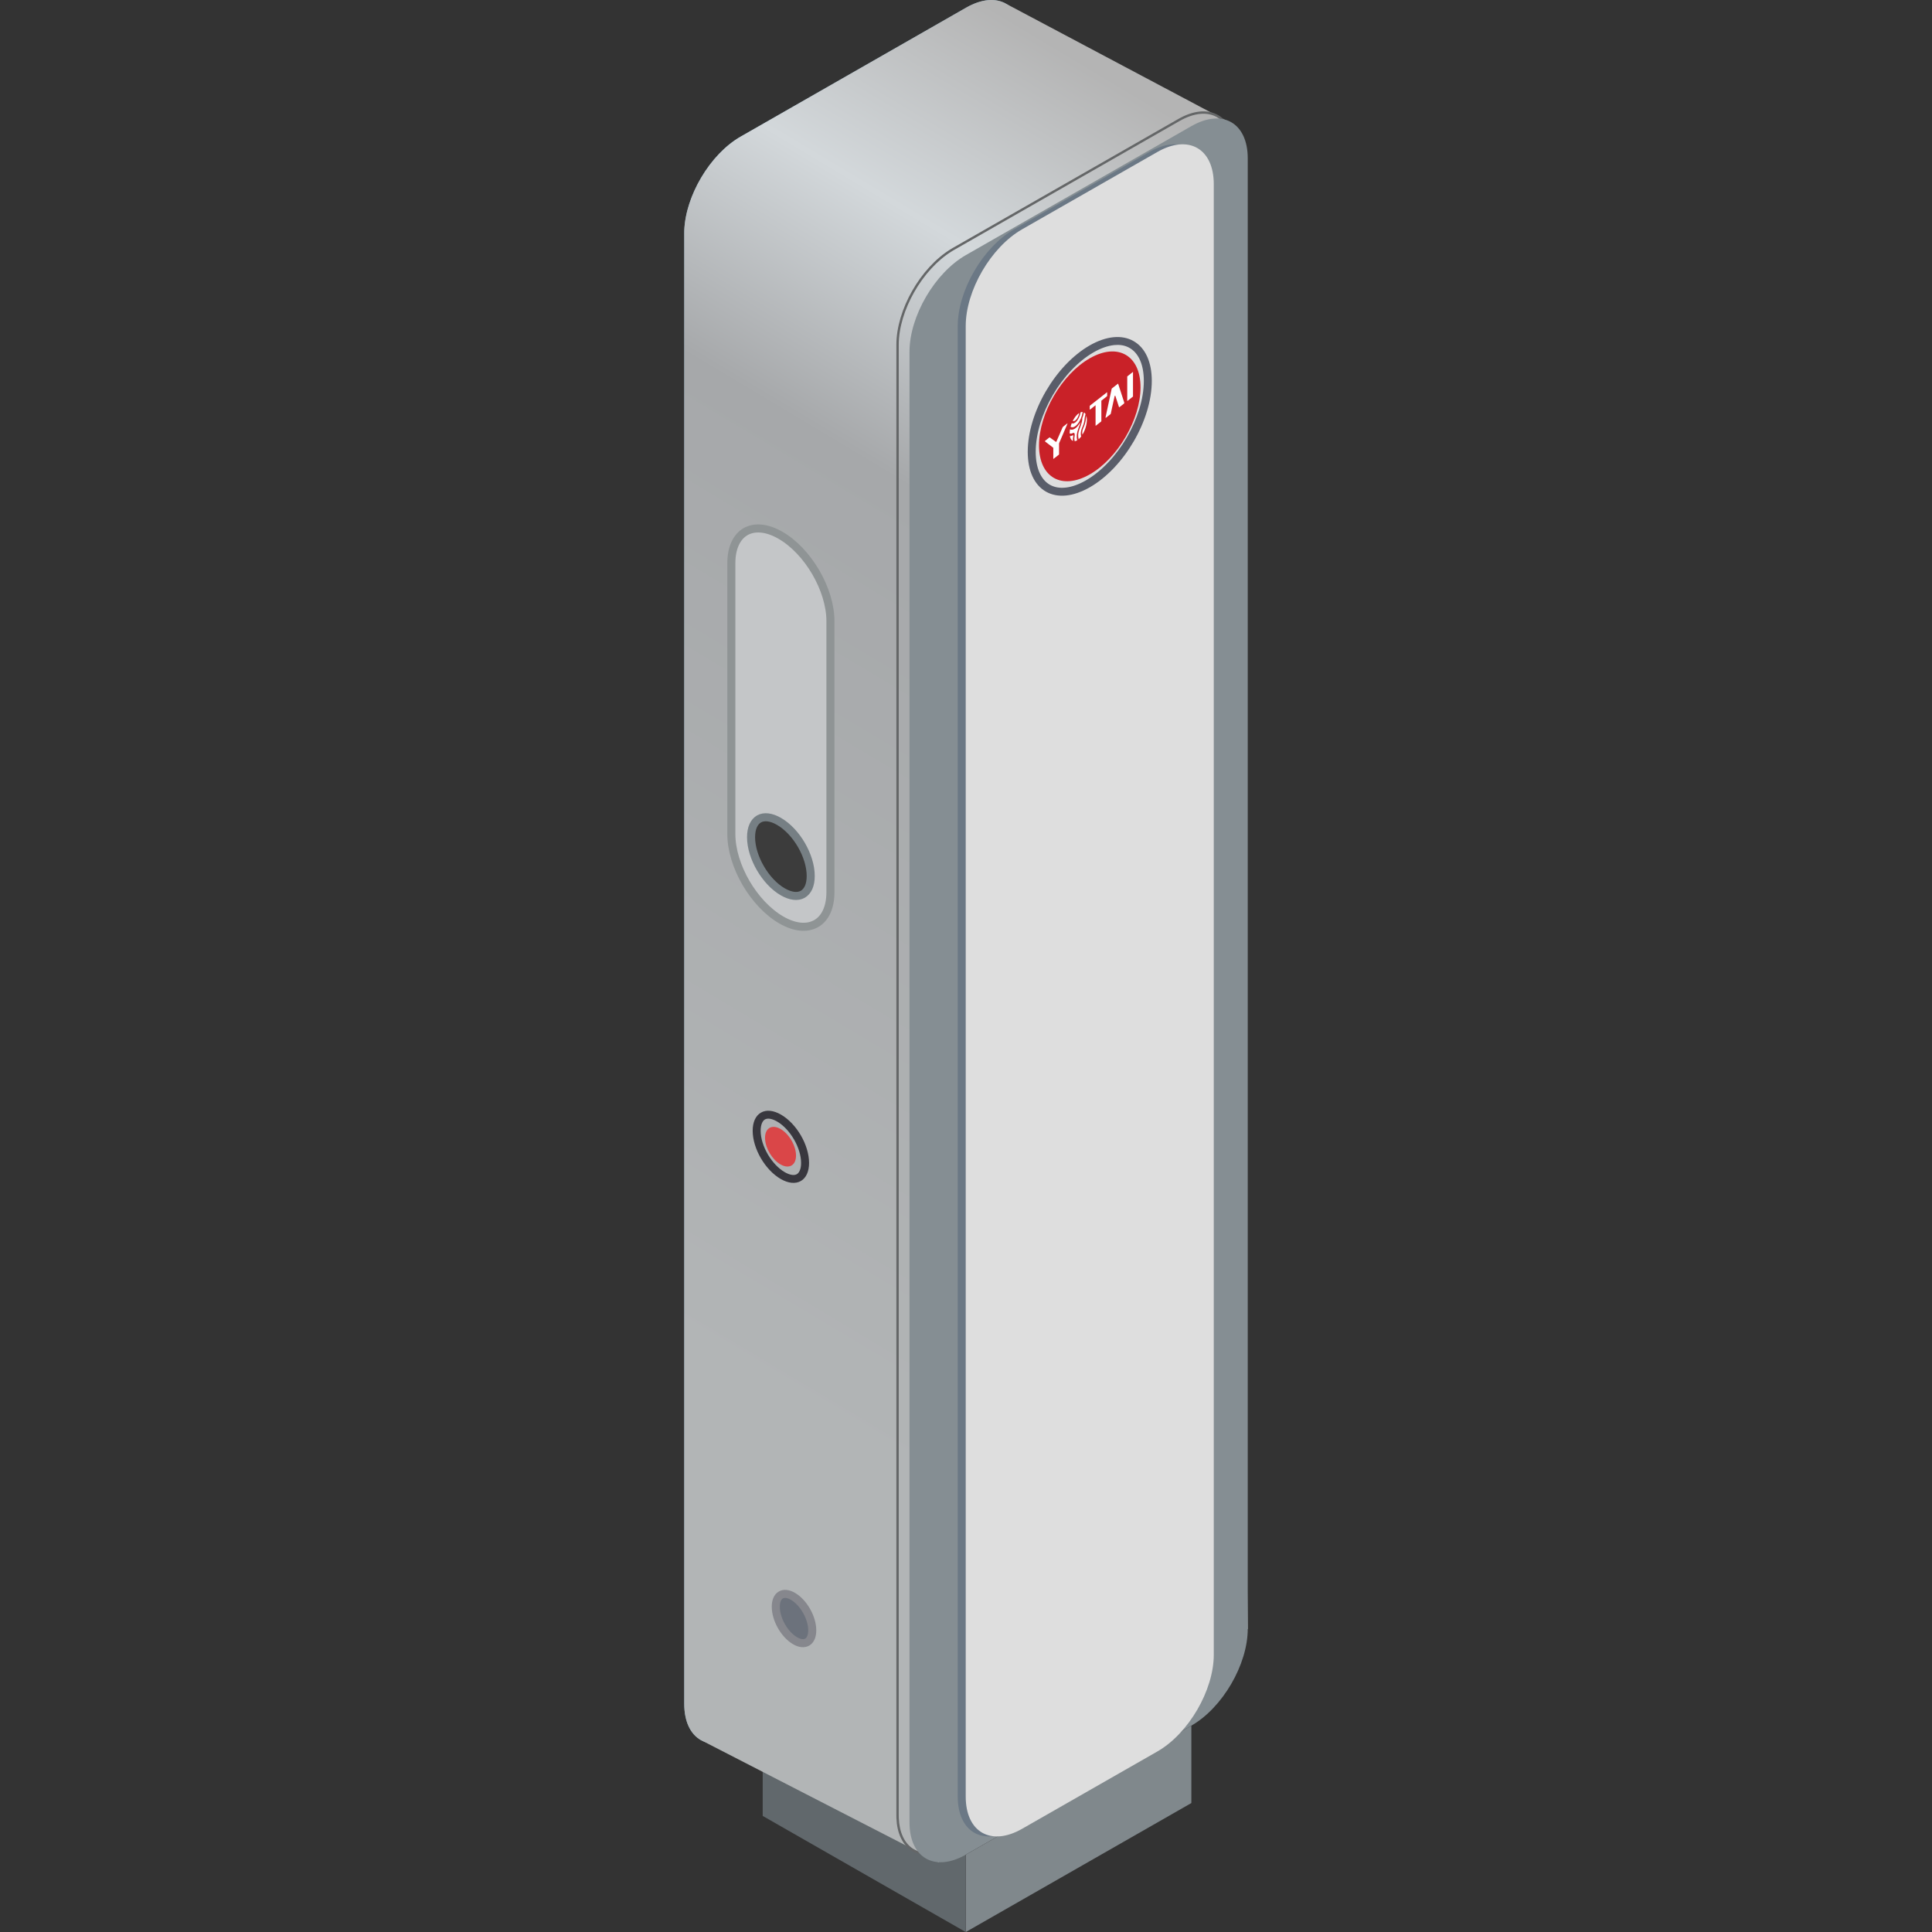 <?xml version="1.0" encoding="UTF-8"?>
<svg width="48px" height="48px" viewBox="0 0 48 48" version="1.1" xmlns="http://www.w3.org/2000/svg" xmlns:xlink="http://www.w3.org/1999/xlink">
    <rect x="0" y="0" width="48" height="48" fill="#333333" stroke="none"/>
    <title>iocn_华为充电终端</title>
    <defs>
        <linearGradient x1="50%" y1="-1.55512473e-13%" x2="35.811%" y2="79.054%" id="linearGradient-1">
            <stop stop-color="#B4B4B4" offset="0%"></stop>
            <stop stop-color="#D3D8DB" offset="16.587%"></stop>
            <stop stop-color="#A6A8AA" offset="34.546%"></stop>
            <stop stop-color="#B2B5B6" offset="100%"></stop>
        </linearGradient>
    </defs>
    <g id="光储充及工商储管理系统V1.3" stroke="none" stroke-width="1" fill="none" fill-rule="evenodd">
        <g id="3_2_8.设备监视_示范站站点拓扑_通信拓扑" transform="translate(-674, -809)">
            <g id="main" transform="translate(212, 102)">
                <g transform="translate(60, 40)" id="3">
                    <g transform="translate(0, 245)">
                        <g id="2" transform="translate(359, 275)">
                            <g transform="translate(23, 147)" id="编组-1">
                                <g id="iocn_华为充电终端" transform="translate(20, 0)">
                                    <rect id="BG" x="0" y="0" width="48" height="48"></rect>
                                    <g id="华为充电终端" transform="translate(17, 0)" fill-rule="nonzero">
                                        <polygon id="矩形备份-195" fill="#61686C" transform="translate(4.471, 45.596) scale(-1, 1) translate(-4.471, -45.596) " points="1.95 46.077 6.993 43.193 6.993 45.116 1.95 48"></polygon>
                                        <path d="M1.401,3.394 L7.004,0.19 C7.777,-0.253 8.405,0.106 8.405,0.991 L8.405,37.525 C8.405,38.41 7.777,39.486 7.004,39.929 L1.401,43.133 C0.627,43.576 0,43.217 0,42.332 L0,5.798 C0,4.913 0.627,3.837 1.401,3.394 Z" id="矩形" fill="#7AA2B9"></path>
                                        <path d="M8,0.096 L13.563,3.048 L14,40.469 L6.318,46.267 L0.474,43.263 C0.183,43.135 0,42.811 0,42.332 L0,5.798 L0,5.767 L0,5.733 C0.031,4.86 0.646,3.826 1.401,3.394 L7.004,0.19 C7.394,-0.033 7.746,-0.053 8,0.096 Z" id="形状结合备份-55" fill="url(#linearGradient-1)"></path>
                                        <path d="M2.508,39.6 L2.533,39.601 C2.586,39.607 2.644,39.627 2.705,39.663 C2.968,39.818 3.18,40.195 3.18,40.505 C3.18,40.647 3.136,40.75 3.056,40.797 C3.017,40.819 2.972,40.828 2.921,40.823 C2.868,40.818 2.81,40.797 2.749,40.761 C2.486,40.606 2.274,40.229 2.274,39.919 C2.274,39.778 2.318,39.675 2.398,39.628 C2.437,39.605 2.482,39.596 2.533,39.601 L2.508,39.6 Z" id="椭圆形备份-171" stroke="#86878D" stroke-width="0.2" fill="#6C727C"></path>
                                        <g transform="translate(1.17, 2.767)">
                                            <g id="侧边元素" transform="translate(1.231, 18.492) scale(-1, 1) translate(-1.231, -18.492) translate(0, 10.362)">
                                                <g id="按钮" transform="translate(0.531, 14.467)">
                                                    <path d="M0.7,0.095 C0.31,0.319 0,0.851 0,1.297 C0,1.402 0.018,1.495 0.053,1.573 C0.088,1.649 0.139,1.709 0.205,1.746 C0.271,1.784 0.349,1.798 0.433,1.79 C0.518,1.782 0.608,1.75 0.7,1.698 C1.09,1.475 1.401,0.942 1.401,0.496 C1.401,0.391 1.383,0.298 1.348,0.22 C1.313,0.144 1.262,0.085 1.196,0.047 C1.059,-0.032 0.883,-0.009 0.7,0.095 Z M1.097,0.217 C1.125,0.233 1.149,0.261 1.167,0.301 C1.19,0.351 1.203,0.417 1.203,0.496 C1.203,0.872 0.93,1.34 0.601,1.528 C0.532,1.567 0.469,1.59 0.413,1.595 C0.369,1.599 0.333,1.593 0.304,1.576 C0.276,1.56 0.252,1.532 0.234,1.492 C0.21,1.442 0.198,1.376 0.198,1.297 C0.198,0.921 0.471,0.453 0.799,0.265 C0.916,0.199 1.013,0.182 1.079,0.208 L1.097,0.217 Z" id="椭圆形" fill="#38373E"></path>
                                                    <path d="M0.324,1.114 C0.324,1.357 0.496,1.456 0.709,1.334 C0.913,1.217 1.08,0.941 1.093,0.704 L1.094,0.673 C1.094,0.43 0.922,0.331 0.709,0.453 C0.496,0.574 0.324,0.87 0.324,1.114 Z" id="路径" fill="#DA4648"></path>
                                                </g>
                                                <g id="编组-99" stroke-width="0.2">
                                                    <path d="M1.246,0.167 C1.582,-0.025 1.887,-0.047 2.108,0.079 C2.219,0.143 2.308,0.244 2.369,0.378 C2.429,0.509 2.462,0.672 2.462,0.862 L2.462,0.862 L2.462,7.592 C2.462,7.986 2.322,8.422 2.097,8.809 C1.871,9.195 1.56,9.533 1.216,9.73 C1.05,9.825 0.891,9.879 0.746,9.893 C0.598,9.907 0.466,9.881 0.354,9.817 C0.133,9.691 0,9.419 0,9.034 L0,9.034 L0,2.304 C0,1.517 0.558,0.56 1.246,0.167 Z" id="矩形" stroke="#8F9495" fill="#C4C6C8"></path>
                                                    <path d="M1.28,7.277 C1.472,7.167 1.648,7.145 1.776,7.218 C1.836,7.253 1.884,7.309 1.918,7.382 C1.954,7.46 1.972,7.558 1.972,7.672 C1.972,7.922 1.882,8.199 1.739,8.444 C1.596,8.689 1.4,8.905 1.181,9.03 C0.99,9.139 0.814,9.161 0.686,9.088 C0.626,9.053 0.578,8.997 0.544,8.925 C0.508,8.846 0.49,8.748 0.49,8.634 C0.49,8.384 0.579,8.108 0.722,7.862 C0.865,7.617 1.062,7.402 1.28,7.277 Z" id="矩形备份-196" stroke="#767F84" fill="#3C3C3C"></path>
                                                </g>
                                            </g>
                                            <g id="主体" transform="translate(0.003, 0)">
                                                <path d="M11.636,0.004 C11.467,0.021 11.286,0.083 11.1,0.19 L5.497,3.394 L5.446,3.425 C4.693,3.886 4.097,4.934 4.097,5.798 L4.097,42.332 L4.098,42.402 C4.105,42.586 4.141,42.749 4.203,42.884 C4.273,43.038 4.377,43.156 4.507,43.231 C4.769,43.381 5.123,43.348 5.497,43.133 L11.1,39.929 L11.152,39.898 C11.905,39.437 12.501,38.389 12.501,37.525 L12.501,0.991 L12.5,0.921 C12.493,0.736 12.457,0.574 12.395,0.439 C12.325,0.285 12.221,0.167 12.091,0.092 C11.961,0.018 11.806,-0.012 11.636,0.004 Z M12.061,0.143 C12.18,0.212 12.276,0.32 12.341,0.463 C12.4,0.591 12.434,0.746 12.44,0.922 L12.442,0.991 L12.442,37.525 C12.442,38.369 11.856,39.397 11.121,39.848 L11.07,39.878 L5.468,43.082 C5.11,43.287 4.779,43.318 4.537,43.18 C4.417,43.111 4.322,43.003 4.257,42.86 C4.198,42.732 4.164,42.577 4.157,42.401 L4.156,42.332 L4.156,5.798 C4.156,4.954 4.742,3.926 5.477,3.475 L5.527,3.445 L11.13,0.241 C11.309,0.138 11.482,0.079 11.642,0.063 C11.782,0.049 11.91,0.07 12.021,0.122 L12.061,0.143 Z" id="矩形备份-205" fill="#646667"></path>
                                                <path d="M5.823,3.571 L11.426,0.367 C12.2,-0.076 12.827,0.283 12.827,1.168 L12.827,37.702 C12.827,38.587 12.2,39.663 11.426,40.106 L5.823,43.311 C5.05,43.753 4.423,43.394 4.423,42.509 L4.423,5.975 C4.423,5.09 5.05,4.014 5.823,3.571 Z" id="矩形备份-202" fill="#858E93"></path>
                                                <polygon id="矩形" fill="#80888C" points="5.823 43.311 11.426 40.106 11.426 42.029 5.823 45.233"></polygon>
                                                <line x1="0" y1="43.5" x2="5.145" y2="43.5" id="路径-23" fill="#D8D8D8"></line>
                                            </g>
                                        </g>
                                        <g id="编组-98" transform="translate(6.795, 3.585)">
                                            <path d="M1.401,2.112 L4.763,0.19 C5.536,-0.253 6.163,0.106 6.163,0.991 L6.163,37.525 C6.163,38.41 5.536,39.486 4.763,39.929 L1.401,41.851 C0.627,42.294 0,41.935 0,41.05 L0,4.516 C0,3.631 0.627,2.555 1.401,2.112 Z" id="矩形备份-193" fill="#6B7885"></path>
                                            <path d="M1.599,2.112 L4.961,0.19 C5.734,-0.253 6.361,0.106 6.361,0.991 L6.361,37.525 C6.361,38.41 5.734,39.486 4.961,39.929 L1.599,41.851 C0.825,42.294 0.198,41.935 0.198,41.05 L0.198,4.516 C0.198,3.631 0.825,2.555 1.599,2.112 Z" id="矩形备份-203" fill="#DEDEDE"></path>
                                            <g id="LOGO" transform="translate(1.739, 4.788)">
                                                <path d="M2.13,0.005 C1.943,0.023 1.745,0.092 1.541,0.208 C0.687,0.697 0,1.875 0,2.852 C0,3.32 0.159,3.673 0.451,3.841 C0.744,4.008 1.132,3.967 1.541,3.734 C2.395,3.245 3.082,2.067 3.082,1.09 C3.082,0.623 2.923,0.269 2.63,0.102 C2.486,0.019 2.316,-0.013 2.13,0.005 Z M2.531,0.272 C2.754,0.399 2.884,0.687 2.884,1.09 C2.884,1.997 2.235,3.11 1.442,3.564 C1.089,3.765 0.773,3.798 0.55,3.671 C0.327,3.543 0.198,3.256 0.198,2.852 C0.198,1.945 0.847,0.832 1.64,0.378 C1.821,0.275 1.993,0.216 2.15,0.2 C2.279,0.187 2.396,0.205 2.495,0.253 L2.531,0.272 Z" id="椭圆形" fill="#595D69"></path>
                                                <path d="M1.541,3.413 C2.237,3.015 2.802,2.046 2.802,1.25 C2.802,0.454 2.237,0.131 1.541,0.529 C0.845,0.927 0.28,1.896 0.28,2.692 C0.28,3.489 0.845,3.811 1.541,3.413 Z" id="椭圆形备份-170" fill="#C92128"></path>
                                                <g transform="translate(0.427, 0.867)" fill="#FFFFFF" id="形状">
                                                    <path d="M0.559,1.279 L0.56,1.28 C0.561,1.283 0.56,1.287 0.559,1.289 L0.558,1.291 L0.356,1.763 L0.353,1.773 L0.353,1.773 L0.351,1.783 L0.351,2.042 C0.351,2.046 0.35,2.05 0.348,2.053 L0.345,2.057 L0.215,2.159 C0.213,2.161 0.21,2.16 0.209,2.158 L0.208,2.154 L0.208,1.895 L0.207,1.887 L0.207,1.887 L0.204,1.882 L0.001,1.726 C0.001,1.725 -0.001,1.723 0,1.719 L0.002,1.716 L0.002,1.716 L0.004,1.713 L0.11,1.629 L0.116,1.627 L0.116,1.627 L0.121,1.628 L0.276,1.74 C0.277,1.74 0.278,1.74 0.28,1.74 L0.282,1.737 L0.282,1.737 L0.284,1.733 L0.439,1.378 L0.445,1.369 L0.445,1.369 L0.451,1.362 L0.557,1.279 L0.559,1.279 Z M0.883,1.248 L0.883,1.249 L0.883,1.252 L0.872,1.292 L0.859,1.332 L0.859,1.332 L0.844,1.371 L0.831,1.406 C0.789,1.518 0.78,1.604 0.8,1.7 C0.779,1.713 0.758,1.72 0.739,1.722 C0.733,1.694 0.727,1.658 0.734,1.62 C0.743,1.571 0.742,1.541 0.733,1.525 C0.727,1.514 0.716,1.511 0.702,1.515 L0.691,1.52 L0.671,1.529 C0.658,1.533 0.646,1.534 0.634,1.533 L0.617,1.53 L0.614,1.529 L0.615,1.495 L0.618,1.462 L0.618,1.462 L0.623,1.427 L0.641,1.434 C0.676,1.443 0.719,1.43 0.763,1.396 C0.796,1.37 0.829,1.332 0.859,1.286 L0.882,1.249 L0.883,1.248 Z M0.697,1.574 L0.703,1.577 C0.704,1.579 0.706,1.587 0.703,1.611 L0.7,1.631 L0.697,1.654 C0.695,1.676 0.695,1.697 0.697,1.716 C0.658,1.701 0.631,1.658 0.62,1.594 C0.64,1.595 0.662,1.59 0.685,1.578 L0.691,1.575 L0.691,1.575 L0.697,1.574 Z M0.969,1.006 C0.984,1.015 0.998,1.028 1.009,1.046 C1.002,1.07 0.996,1.094 0.992,1.118 L0.987,1.153 L0.982,1.201 C0.978,1.23 0.971,1.26 0.962,1.29 L0.95,1.324 L0.95,1.324 L0.936,1.358 L0.917,1.404 C0.911,1.42 0.906,1.435 0.902,1.45 C0.887,1.511 0.887,1.567 0.901,1.604 C0.88,1.632 0.859,1.655 0.837,1.674 C0.817,1.589 0.822,1.52 0.855,1.427 L0.87,1.386 L0.885,1.348 C0.907,1.288 0.918,1.24 0.924,1.204 L0.927,1.184 L0.929,1.147 L0.942,1.111 L0.951,1.081 L0.961,1.043 L0.969,1.006 Z M1.029,1.091 L1.035,1.115 C1.059,1.236 1.019,1.417 0.933,1.557 C0.923,1.53 0.924,1.489 0.935,1.446 L0.947,1.41 L0.947,1.41 L0.962,1.374 L0.973,1.347 C0.98,1.329 0.987,1.311 0.993,1.292 C1.002,1.261 1.01,1.23 1.014,1.199 L1.02,1.154 L1.022,1.135 C1.023,1.121 1.026,1.106 1.029,1.091 Z M0.921,0.996 L0.938,0.997 C0.923,1.103 0.876,1.215 0.814,1.291 C0.752,1.367 0.685,1.395 0.637,1.363 C0.645,1.333 0.655,1.303 0.667,1.274 C0.701,1.293 0.749,1.273 0.793,1.219 C0.827,1.177 0.856,1.12 0.873,1.06 C0.878,1.041 0.882,1.022 0.885,1.004 L0.903,0.999 L0.903,0.999 L0.921,0.996 Z M1.545,0.509 L1.546,0.513 L1.546,0.592 L1.545,0.598 L1.543,0.603 L1.543,0.603 L1.539,0.607 L1.402,0.715 L1.402,1.218 C1.402,1.222 1.4,1.227 1.398,1.23 L1.394,1.235 L1.265,1.336 C1.262,1.338 1.26,1.338 1.259,1.336 L1.258,1.331 L1.258,0.828 L1.12,0.936 C1.118,0.938 1.115,0.938 1.114,0.935 L1.113,0.931 L1.113,0.853 C1.113,0.849 1.115,0.845 1.117,0.841 L1.12,0.837 L1.539,0.508 C1.542,0.506 1.544,0.507 1.545,0.509 Z M0.852,1.021 C0.844,1.071 0.822,1.123 0.795,1.163 C0.772,1.195 0.747,1.215 0.725,1.221 L0.708,1.223 L0.7,1.222 L0.691,1.219 C0.736,1.128 0.794,1.056 0.852,1.021 Z M1.817,0.292 L1.819,0.294 L1.969,0.756 L1.971,0.765 C1.971,0.769 1.971,0.773 1.969,0.777 C1.968,0.781 1.966,0.785 1.963,0.787 L1.959,0.791 L1.959,0.791 L1.955,0.795 L1.848,0.878 L1.845,0.879 L1.842,0.878 L1.842,0.878 L1.841,0.876 L1.75,0.596 L1.748,0.592 C1.746,0.589 1.743,0.589 1.74,0.591 C1.737,0.593 1.733,0.598 1.731,0.603 L1.729,0.61 L1.729,0.61 L1.728,0.617 L1.66,0.925 L1.639,1.026 L1.635,1.04 L1.633,1.044 L1.63,1.049 L1.516,1.139 L1.512,1.141 C1.51,1.141 1.509,1.14 1.508,1.139 C1.507,1.137 1.506,1.135 1.506,1.132 L1.507,1.125 L1.507,1.125 L1.508,1.119 L1.658,0.421 L1.66,0.415 L1.66,0.415 L1.663,0.411 L1.814,0.293 L1.817,0.292 Z M2.188,0.001 L2.188,0.61 C2.188,0.611 2.188,0.612 2.187,0.613 L2.046,0.724 C2.045,0.724 2.045,0.724 2.045,0.723 L2.045,0.114 L2.046,0.111 L2.187,0 C2.188,-0 2.188,0 2.188,0.001 Z"></path>
                                                </g>
                                            </g>
                                        </g>
                                    </g>
                                </g>
                            </g>
                        </g>
                    </g>
                </g>
            </g>
        </g>
    </g>
</svg>